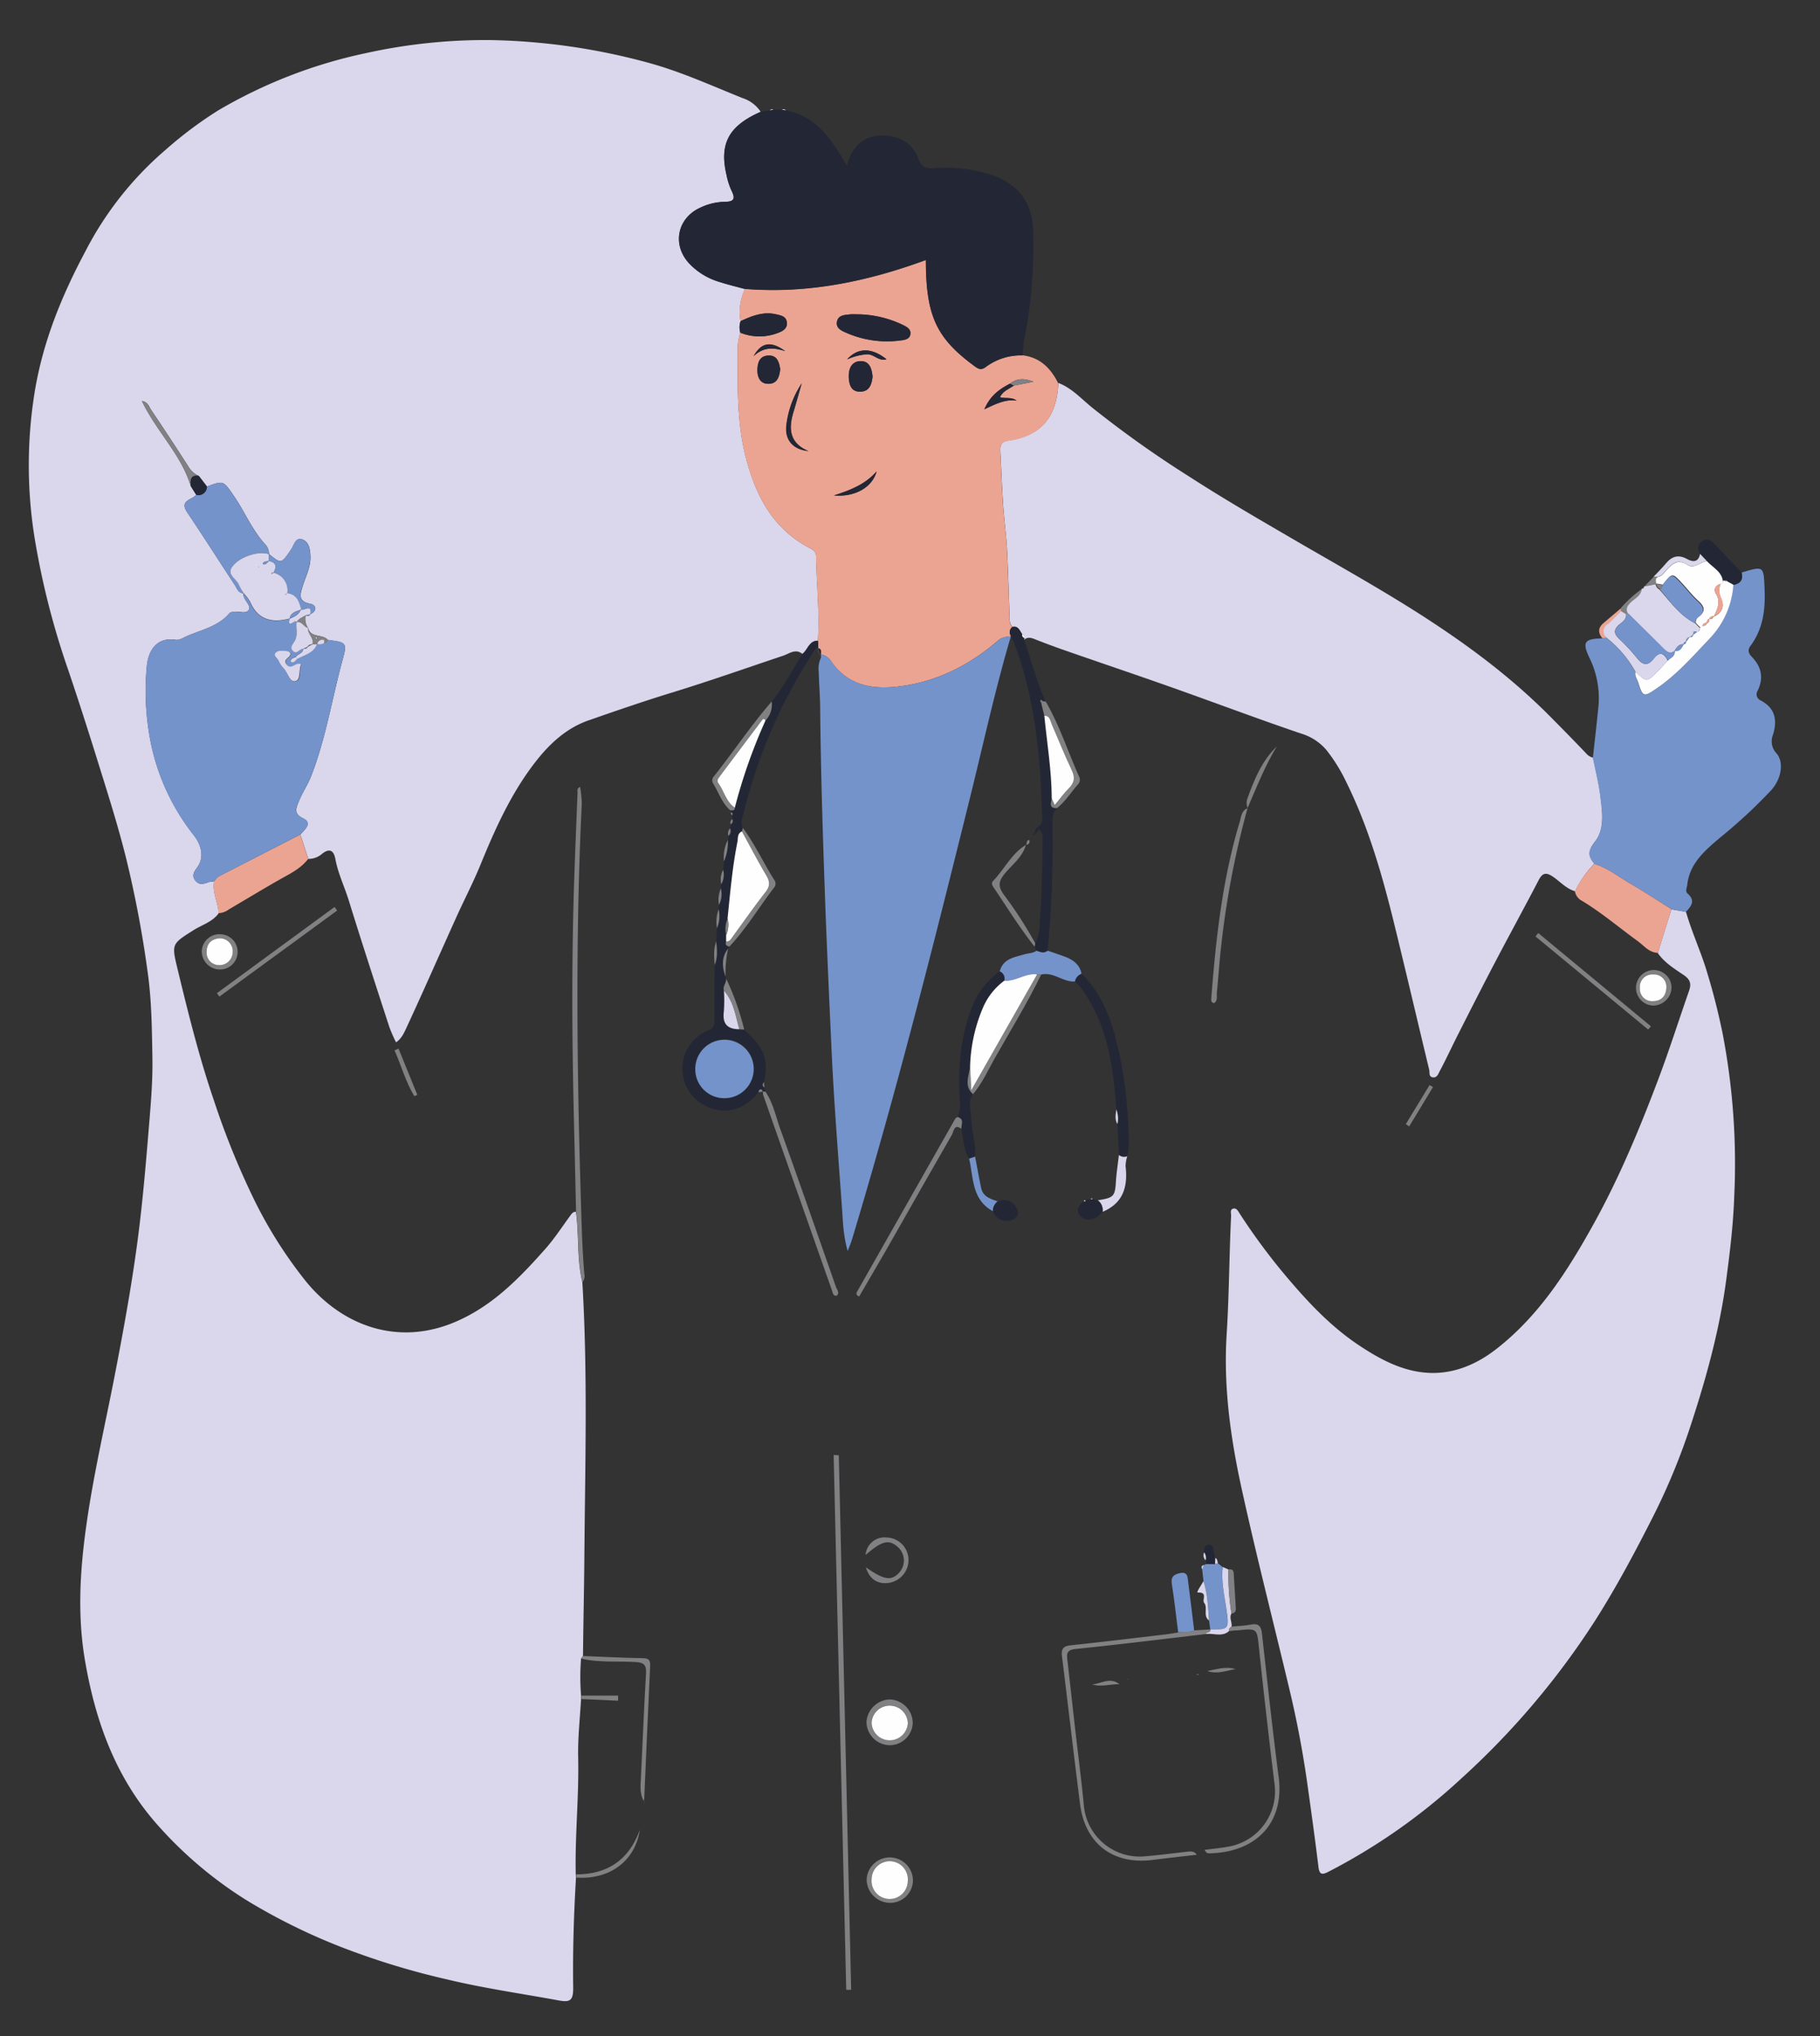 <svg id="Layer_1" data-name="Layer 1" xmlns="http://www.w3.org/2000/svg" viewBox="0 0 471.83 527.74"><rect x="0" y="0" width="471.83" height="527.74" fill="#333333" stroke="none"/><defs><style>.cls-1{fill:#dad6eb;}.cls-2{fill:#eca492;}.cls-3{fill:#7493cb;}.cls-4{fill:#232735;}.cls-5{fill:#818082;}.cls-6{fill:#fefefe;}</style></defs><path class="cls-1" d="M208,169.47c-1.78-1.44-3.4-.05-4.94.47-9.68,3.24-19.3,6.64-29.07,9.63-7.18,2.21-14.29,4.65-21.38,7.13-6.23,2.17-10.73,6.65-14.56,11.77-5.86,7.84-9.82,16.67-13.51,25.71-1.85,4.53-4.16,8.94-6.19,13.44-4.31,9.52-8.5,19.1-12.9,28.58-.65,1.4-1.32,3-2.78,3.95a39.39,39.39,0,0,1-1.73-3.95c-3.55-10.91-7.12-21.82-10.51-32.78-1.11-3.59-2.78-7-3.48-10.72-.36-2-1.3-3.1-3.45-1.41a5.29,5.29,0,0,1-3.58,1.32c-.68-2.11-1.37-4.21-2.05-6.32,1.19-1.29,3.21-3,.66-4.21s-1.67-2.83-1.08-4.32c.87-2.21,2.26-4.21,3.13-6.41,3.86-9.73,5.44-20.09,8.18-30.13,1.27-4.68,1.14-4.71-3.77-5.35-1.34-1.64-4.42-.4-5.12-3.1a4.13,4.13,0,0,1-.63-3.31.8.8,0,0,0,1.24-.3c1.89-.93,1.47-2.36,0-2.66-3.31-.63-2.66-2.45-2-4.6.78-2.54,2.1-4.93,2-7.72-.07-1.89-.4-3.88-2.28-4.43-1.57-.46-2,1.57-2.71,2.64-2.59,3.78-2.56,3.8-5.75,1.21a3.69,3.69,0,0,0-1.13-2.67c-3.31-3.69-5.17-8.3-7.94-12.34s-2.73-4.1-7-2.48l-2.1-2.74a6.06,6.06,0,0,1-2.77-2.51q-4.74-7.39-9.65-14.68c-.52-.78-.79-2-2.36-2.25C40.55,111.82,47,117.8,49.46,126l1.41,2.25c-1.06,1.35-4.45,1.39-2.34,4.53,4.18,6.23,8.21,12.57,12.34,18.84.57.85.87,2.08,2.24,2.15-.23,1.71,2.11,3,1.39,4.28s-3,.1-4.44.62c-.19.07-.43.1-.54.23-2.92,3.48-7.24,4.31-11.13,6-1,.43-1.88,1.1-3,.92-4.55-.71-6.92,2.59-7.31,6.78a68.17,68.17,0,0,0,1.06,20.1,57.1,57.1,0,0,0,11.12,23.79c2.22,2.85,2.55,5.88,1,8.15-.73,1.06-1.7,2.09-.68,3.48s2.19,1,3.48.52a5.43,5.43,0,0,1,1.47-.18c-.55,2.88,1.1,5.46,1.15,8.26-1.65,2.27-4.38,3-6.6,4.42-5.51,3.5-5.63,3.48-4.09,9.85,2.79,11.55,5.65,23.1,9.5,34.32A205,205,0,0,0,65.82,310.8,115,115,0,0,0,79.3,332.1c9.52,11.65,23.8,16.68,38.31,10.69,9.87-4.08,17-11.45,23.87-19.22,2.29-2.6,4.19-5.53,6.24-8.33.42-.56.75-1.19,1.59-1.17.84,6.05.2,12.24,1.66,18.23,1.44,23.95.7,47.93.52,71.89-.07,8.33-.27,16.68-.35,25l-.5.66a59.17,59.17,0,0,0,0,9.6c0,.3,0,.59,0,.89-.28,5-.86,10.08-.75,15.11.23,10.13-.85,20.22-.63,30.34,0,.27.05.55.07.83-.57,9.53-.87,19.08-.73,28.63,0,3.16-.74,3.78-3.68,3.24-9.64-1.77-19.37-3.15-28.89-5.43a197.83,197.83,0,0,1-26.48-8A156.61,156.61,0,0,1,64,492.56a105,105,0,0,1-22.92-19.3c-11-12.27-16.29-26.93-19-42.62-1.71-9.73-1.53-19.64-.42-29.6,1.73-15.49,5.4-30.58,8.33-45.83,2.43-12.63,4.71-25.29,6.23-38.07,1.07-9,1.81-18.12,2.56-27.2.43-5.24.82-10.57.73-15.72-.13-7.38-.18-14.83-1.23-22.24a284.54,284.54,0,0,0-5.7-30c-1.81-7.19-4-14.29-6.22-21.38-2.82-9.1-5.7-18.18-8.76-27.2a204.66,204.66,0,0,1-8.66-34.17,118.83,118.83,0,0,1-.05-37c2.07-13.26,7-25.37,13.2-37A87.07,87.07,0,0,1,43,38.77,103.59,103.59,0,0,1,56.59,28.6,127.36,127.36,0,0,1,94.85,13.77a144.07,144.07,0,0,1,31.86-3.39,166,166,0,0,1,41.39,5.89c8.47,2.31,16.37,5.93,24.45,9.17A8.88,8.88,0,0,1,197.22,29c-8.26,3.62-10.78,8.23-8.88,16.33a18.55,18.55,0,0,0,1.26,4c1,2,.94,3-1.71,3a15.38,15.38,0,0,0-6.34,1.52c-5.93,2.66-7.38,9.47-3,14.32a17.63,17.63,0,0,0,8,4.93c2.17.7,4.39,1.23,6.6,1.83A13.64,13.64,0,0,0,192,83.23a4.89,4.89,0,0,0-.08,3,15.82,15.82,0,0,0-.64,3.19c0,9.89-.42,19.76,2.19,29.55s7,18.06,16.32,23c1,.54,1.79.94,1.8,2.34.09,7.25.94,14.48.45,21.74C209.71,166,209.42,168.43,208,169.47Z"/><path class="cls-1" d="M437.09,236.34c1.37,4.81,3.44,9.38,5,14.16A171.86,171.86,0,0,1,446.61,268a178.56,178.56,0,0,1,3,41.79c-.25,7.42-1.13,14.78-2.12,22.15-1.71,12.66-5.06,24.88-9,36.94a168.58,168.58,0,0,1-10.14,24.59c-4.63,9.12-9.42,18.09-14.93,26.73a204.4,204.4,0,0,1-34.6,40.77,155.41,155.41,0,0,1-34.49,24.19c-1.47.74-2.27.82-2.52-1.25-.88-7.27-1.9-14.52-2.91-21.76q-1.67-11.78-4.39-23.34c-4.21-17.74-8.77-35.41-12.67-53.21-2.86-13.09-4.69-26.39-3.83-39.85.65-10.22.66-20.45,1.15-30.67,0-.65-.33-1.6.54-1.83s1.3.68,1.72,1.34a161,161,0,0,0,13.16,17.56c5.23,6.11,10.83,11.91,17.58,16.43,5.75,3.84,11.87,7.11,18.86,7.26,6.31.14,12.06-2.4,17-6.28,11.1-8.68,18.45-20.3,25.18-32.43,6.6-11.92,11.81-24.46,16.62-37.17,2.9-7.66,5.38-15.48,8.08-23.22.61-1.75.28-2.89-1.37-4-2.44-1.66-5-3.21-6.76-5.73q1.75-5.67,3.52-11.33Z"/><path class="cls-1" d="M408.34,231c-2.28-.65-3.82-2.45-5.68-3.73-1.67-1.14-2.7-1.2-3.73.78-3.74,7.18-7.64,14.29-11.4,21.47-3.26,6.21-6.43,12.48-9.61,18.74-1.56,3.08-3,6.22-4.63,9.27-.38.7-.71,1.87-1.83,1.71s-.78-1.27-.95-2c-3.18-13.18-6.25-26.38-9.5-39.55-3-12-6.49-23.86-12-35a42.71,42.71,0,0,0-5.17-8.33,13.77,13.77,0,0,0-6.62-4.26c-11.07-3.76-22-7.88-33-11.78-9.25-3.28-18.56-6.41-27.83-9.64q-4.06-1.41-8.09-3c-1-.39-1.88-.66-2.78.12a.3.3,0,0,1,.2-.46c0-.52-.31-.76-.72-1-.66-.9-1-2.25-2.58-1.88a3.23,3.23,0,0,1-.67-2.23c-.22-6-.37-11.93-.69-17.88-.21-3.86-.76-7.7-1-11.55-.32-4.66-.49-9.33-.74-14-.07-1.49.36-2.39,2.08-2.63,8.42-1.17,12.64-6.08,12.95-14.93,3.52,1.32,6,4.16,8.81,6.42a277.26,277.26,0,0,0,25.19,17.89c8.45,5.46,17.13,10.51,25.82,15.57,11,6.43,22.17,12.61,33,19.47,12.34,7.84,24,16.39,34.36,26.77,3.28,3.3,6.54,6.61,9.76,10a3.08,3.08,0,0,0,1.72,1c.65,3.3,1.5,6.58,1.91,9.91.48,4,1.19,8.55-1.37,11.81-1.9,2.42-1.87,3.76-.18,5.74A26.86,26.86,0,0,0,408.34,231Z"/><path class="cls-2" d="M274.33,99.32c-.31,8.85-4.53,13.76-12.95,14.93-1.72.24-2.15,1.14-2.08,2.63.25,4.66.42,9.33.74,14,.26,3.85.81,7.69,1,11.55.32,6,.47,11.92.69,17.88a3.19,3.19,0,0,0,.68,2.23,1.64,1.64,0,0,0-.3,2.31c-1.15.25-2.3.24-3.32,1.12-7.19,6.2-15.38,10.47-24.82,11.82-7.25,1.05-14.08.22-18.65-6.61a3.69,3.69,0,0,0-2.76-1.59c-.76-1.1-.31-2.38-.55-3.55.49-7.26-.36-14.49-.45-21.74,0-1.4-.79-1.8-1.8-2.34-9.28-4.94-13.7-13.16-16.32-23s-2.15-19.66-2.19-29.55a15.82,15.82,0,0,1,.64-3.19,13.2,13.2,0,0,0,9.56.15c1.3-.45,2.75-1.13,2.52-2.86-.2-1.57-1.65-1.79-2.92-2.07-3.29-.72-6.2.48-9.08,1.8a13.71,13.71,0,0,1,1.15-8.39c16.22,1.31,31.73-1.91,46.9-7.49,0,14.36,2.67,20.18,12.43,27.38,1,.74,1.79,1.37,3.1.35a15.19,15.19,0,0,1,9.52-3C269.64,92.63,272.4,95.44,274.33,99.32Zm-11.49.62,5.09-1c-2.21-.9-4.26-1-6.08.5-2.69,1.39-5.1,3-6.66,6.65,3.1-1.46,5.54-2.67,8.36-2.23-1.25-1-2.81-.46-4.33-.9C260,101.34,261.57,100.8,262.84,99.94ZM223.1,81.48c-1.39,0-2-.06-2.57,0-1.47.16-3.27.09-3.57,2-.27,1.67,1.31,2.3,2.57,2.85a26.26,26.26,0,0,0,13.95,1.92c1-.13,2.36-.26,2.53-1.64s-.95-1.86-1.92-2.36A27.93,27.93,0,0,0,223.1,81.48Zm-20.83,14.2c-.3-1.74-.74-3.54-2.89-3.53-2.47,0-3,1.89-3,3.93,0,1.87.86,3.46,2.94,3.4C201.58,99.41,202.05,97.56,202.27,95.68Zm23.94,1.93c-.19-2.15-.87-4.08-3.2-4s-3,2.1-3,4.08c.08,1.73.48,3.77,2.78,3.83C225.41,101.58,226,99.61,226.21,97.61Zm-18.36,1.74a24.86,24.86,0,0,0-4,11.17c-.27,3.61,1.81,6,5.78,6.4-5.18-2.17-5.19-6.07-3.81-10.47C206.51,104.1,207.16,101.72,207.85,99.35Zm19.42,22.81c-2.86,3.3-6.67,4.88-11.07,6.24C221.57,128.91,226.16,126.33,227.27,122.16Zm-7.64-29a15.64,15.64,0,0,1,5-1.34c1.85-.18,3.1,1.9,5.19,1.29C226,90.06,222.37,90.07,219.63,93.13ZM203.56,91c-3.64-2.65-6.12-2.37-8.2,1.31C198.09,89.77,200.76,90.14,203.56,91Z"/><path class="cls-3" d="M212.58,169.58a3.69,3.69,0,0,1,2.76,1.59c4.57,6.83,11.4,7.66,18.65,6.61,9.44-1.35,17.63-5.62,24.82-11.82,1-.88,2.17-.87,3.32-1.12l-.06.07c-4.07,13.74-7.1,27.74-10.55,41.64C242,245,232.32,283.34,220.88,321.24c-.25.84-.61,1.64-1.12,3-1.16-4-1.23-7.67-1.48-11.22-.95-13.19-2-26.37-2.64-39.58-.67-14.51-1.34-29-1.85-43.53-.54-15.22-1-30.43-1.16-45.66,0-3.38-.28-6.75-.38-10.13a6.64,6.64,0,0,1,.64-3.77C212.79,170.1,212.68,169.84,212.58,169.58Z"/><path class="cls-4" d="M265.09,92.13a15.19,15.19,0,0,0-9.52,3c-1.31,1-2.1.39-3.1-.35-9.76-7.2-12.42-13-12.43-27.38-15.17,5.58-30.68,8.8-46.9,7.49-2.2-.6-4.42-1.13-6.59-1.83a17.63,17.63,0,0,1-8-4.93c-4.34-4.85-2.89-11.66,3-14.32a15.38,15.38,0,0,1,6.34-1.52c2.65,0,2.72-1,1.71-3a18.55,18.55,0,0,1-1.26-4c-1.9-8.1.62-12.71,8.88-16.33l2.35-.37.92-.15h2.25l1,.17c8,1.48,11.91,7.65,15.83,14.32,1.37-5.09,4.26-7.79,9.23-7.82,4.46,0,7.77,2,9.34,6.14.83,2.17,1.89,2.45,3.93,2.33a38.49,38.49,0,0,1,15.31,1.87c6.64,2.39,10.14,7,10.45,14.07A123.21,123.21,0,0,1,265.54,88C265.29,89.35,265.24,90.75,265.09,92.13Z"/><path class="cls-3" d="M413.31,223.91c-1.69-2-1.72-3.32.18-5.74,2.56-3.26,1.85-7.78,1.37-11.81-.41-3.33-1.26-6.61-1.91-9.91.48-4.44,1-8.89,1.44-13.33a23.65,23.65,0,0,0-2.4-12.75c-1.84-4-1.22-4.79,3.4-4.92l1-.2a29.44,29.44,0,0,1,7.58,8.89c-.24,1.06.42,1.92.71,2.84,1.18,3.73,1.38,3.78,4.68,1.54,5.25-3.55,9.39-8.3,13.7-12.84a22.26,22.26,0,0,0,6.28-14.07c1.8-.35,2.62-1.34,2.13-3.21,5.89-1.76,5.76-1.75,6,4.55.2,5.22-.45,10.14-3.66,14.44-.85,1.14-.48,2,.36,2.87,2.48,2.57,3.1,5.44,1.51,8.73a1.72,1.72,0,0,0,.76,2.54c3.8,2,4.35,5.12,3.22,8.86a4.52,4.52,0,0,0,.9,4.87c2,2.36,1.25,6.61-1.39,9.56a134.58,134.58,0,0,1-13.35,12.36c-3.9,3.33-7.78,6.6-8.41,12.17-.09.78-.58,1.65.11,2.26,2.09,1.85.94,3.28-.47,4.73l-3.72-.7c-3.67-2.28-7.29-4.65-11-6.82C419.39,227.1,416.67,224.91,413.31,223.91Z"/><path class="cls-4" d="M212.58,169.58c.1.26.21.52.31.77-.28-.8.46-2.08-.74-2.35-.86-.2-1.19.9-1.61,1.54a135.22,135.22,0,0,0-18,42.17,3.93,3.93,0,0,0,0,2.9l-.26.88c-1.28.56-1,1.83-1.14,2.8-1.3,6.53-1.86,13.16-2.54,19.77a6.59,6.59,0,0,0-.37,4.33l0,1.63c-.32.82.12,1.17.85,1.32l-.35.54c-1.77,2.27-1.54,4.72-.67,7.24a1.4,1.4,0,0,1,.15.49c.14,1.1-1,2-.56,3.14a37.49,37.49,0,0,1,0,5.3c-.42,3.2.81,4.75,4,4.71l1.24.08c1.1,1.12,2.28,2.15,3.26,3.35,2.51,3.07,2.9,6.57,1.85,10.3-.43.51-.49,1,.16,1.36l.23,1.12-.65,0h0c-.15-.21-.28-.58-.44-.59-.44,0-.67.3-.69.74-3.31,4.12-7.56,5.61-12,4.21a10.81,10.81,0,0,1-7.68-9.61,10.52,10.52,0,0,1,6.64-10.62,2.34,2.34,0,0,0,1.65-2.64c0-4.77,0-9.53.06-14.29.82-2,.59-4,.39-6.11.07-1.15.13-2.31.2-3.46a8,8,0,0,0,.43-4.89l.09-1.14a6.11,6.11,0,0,0,.49-4.26l.1-1.12a4.74,4.74,0,0,0,.48-3.68l.26-2.24a12.59,12.59,0,0,0,1-5.52l.16-1.08a1.63,1.63,0,0,0,.42-1.92l.18-1.07a1,1,0,0,0,.39-1.34l0-1a.53.53,0,0,0-.35-.76,1.28,1.28,0,0,1-.2-.5c.55,0,1.14.14,1.18-.69a140.18,140.18,0,0,1,7.95-22.59,6,6,0,0,0,1.61-4.92c3.08-3.84,5.35-8.19,7.92-12.35,1.44-1,1.73-3.44,4.05-3.44C212.27,167.2,211.82,168.48,212.58,169.58ZM180.25,277a7.49,7.49,0,0,0,7.53,7.63,7.62,7.62,0,1,0-7.53-7.63Z"/><path class="cls-2" d="M413.31,223.91c3.36,1,6.08,3.19,9,4.91,3.73,2.17,7.35,4.54,11,6.82q-1.75,5.66-3.52,11.33c-2.3-.09-3.57-1.86-5.23-3.06-4.79-3.47-9.3-7.33-14.38-10.4a3.53,3.53,0,0,1-1.9-2.52A26.86,26.86,0,0,1,413.31,223.91Z"/><path class="cls-4" d="M262.07,164.91l.06-.07a1.64,1.64,0,0,1,.3-2.31c1.58-.37,1.91,1,2.58,1.88a.79.79,0,0,0,.71,1,.3.3,0,0,0-.2.46c1.89,5.34,3.22,10.88,5.61,16.05l-.82-.15c-.14-.12-.38-.37-.41-.35-.31.23-.2.5,0,.74.28,1.13.55,2.26.83,3.38.7,7.14,1.89,14.24,1.92,21.44-.2,1.2-.8,2.63,1.39,2.5-1.25,1.14-1.21,2.6-1.18,4.13a293,293,0,0,1-1.27,32.85c-1,.77-1.92.37-2.87,0l-.49-1,.13-.91a10.85,10.85,0,0,0,1.17-4.79c.51-7.5.73-15,.76-22.53,0-1.55-.49-2.24-1.84-2.57h.05a2.57,2.57,0,0,0,1.68-2.81c-.44-15.11-1.67-30.1-7-44.44C262.9,166.49,262.45,165.71,262.07,164.91Z"/><path class="cls-5" d="M217.46,377.17q1.6,69.27,3.2,138.56l-1.28,0q-1.63-69.31-3.26-138.62Z"/><path class="cls-2" d="M77.85,216.29c.68,2.11,1.37,4.21,2.05,6.32-2,2.6-4.83,3.89-7.55,5.44-4.36,2.49-8.66,5.09-13,7.64a4.94,4.94,0,0,1-2.71,1c0-2.8-1.7-5.38-1.15-8.26.39-.43.71-1,1.2-1.27C63.73,223.53,70.79,219.92,77.85,216.29Z"/><path class="cls-5" d="M151,332.3c-1.46-6-.82-12.18-1.66-18.23q-.28-12.54-.58-25.07c-.49-20.72-.58-41.43.14-62.15.25-7.16.54-14.33.83-21.49,0-.44-.23-1,.65-1.41a27.94,27.94,0,0,1,.45,4.35c-1.64,33.65-1.29,67.31-.29,101,.21,6.94.36,13.87.94,20.79A2.54,2.54,0,0,1,151,332.3Z"/><path class="cls-5" d="M309.58,422.57l4.21-.25h0c.09.88-1,.6-1.19,1.2-11.28,1.32-22.56,2.72-33.86,3.88-2.31.24-2.22,1.39-2,3q1,8.91,2,17.81c.75,6.51,1.59,13,2.23,19.52a14.53,14.53,0,0,0,16,13.38c3.47-.3,6.93-.73,10.39-1.14,1.11-.14,2.17-.32,2.89.75-3.77.44-7.6.85-11.43,1.34-10.27,1.3-17.5-4.18-18.82-14.48-1.63-12.74-3.09-25.5-4.68-38.25-.23-1.86.21-2.68,2.23-2.89,8.32-.88,16.63-1.9,24.94-2.87,1-.12,2-.31,2.93-.46C306.8,422.73,308.27,423.27,309.58,422.57Z"/><path class="cls-4" d="M289.4,287.54c-.77-10.94-2.25-21.68-8.78-31a23.89,23.89,0,0,0-1.95-2.21,2.67,2.67,0,0,1,1.72-2c6.11,6,8.32,13.83,10.05,21.84a119.67,119.67,0,0,1,2.18,22.51,18.37,18.37,0,0,1-.38,2.93,2.13,2.13,0,0,1-2.17-.31c-.12-2.68-.25-5.36-.37-8A6.67,6.67,0,0,0,289.4,287.54Z"/><path class="cls-4" d="M252.25,283.58c-1.39,2-.54,4.17-.46,6.27.13,3.32,1.24,6.56,1,9.92l-1.55.53c-1.47-2.37-1.42-5.14-2.06-7.73,0-1.12.9-2.53-1-3.07a6.15,6.15,0,0,0,.65-4c-.48-7.81,0-15.53,2.61-23a21,21,0,0,1,7.69-10.74,2,2,0,0,1,1.19,2.4,16.93,16.93,0,0,0-5.61,7.17,41.65,41.65,0,0,0-3.26,15C251.24,278.8,249.82,281.39,252.25,283.58Z"/><path class="cls-5" d="M319.26,421.6c1.68-.17,3.38-.22,5-.54,2-.38,2.68.4,2.89,2.26,1.4,12.46,2.74,24.93,4.35,37.37,1.48,11.51-5.55,19.39-18,19.67-.59,0-.91-.29-1.2-.91,2.13-.28,4.25-.46,6.32-.87a14.52,14.52,0,0,0,11.77-16.42q-2.15-17.49-4-35c-.54-5.11-.4-5.13-5.45-4.61a.5.5,0,0,0-.5,0l-1.88.21A1.14,1.14,0,0,1,319.26,421.6Z"/><path class="cls-3" d="M260.37,254.15a2,2,0,0,0-1.19-2.4c.88-3.33,3.85-3.65,6.46-4.42,1-.3,2.17-.24,3.09-.93.95.38,1.91.78,2.87,0,1.48.51,3,1,4.45,1.55,2.13.79,3.85,2,4.34,4.43a2.67,2.67,0,0,0-1.72,2c-3.08.22-5.55-2.55-8.74-1.79h-1.07C265.85,252.13,263.35,254.4,260.37,254.15Z"/><path class="cls-5" d="M197.78,282.94l.65,0c2,2.89,2.66,6.36,3.83,9.6,4.91,13.66,9.69,27.38,14.49,41.09.23.66,1,1.38.17,2.19-1,.11-1-.75-1.23-1.34q-8.94-25.33-17.84-50.69A3.61,3.61,0,0,1,197.78,282.94Z"/><path class="cls-5" d="M323.43,209.44a229.5,229.5,0,0,0-7.17,38.92c-.28,3-.49,5.95-.8,8.91-.09.93.3,2-.69,2.73-.87-.16-.78-.79-.74-1.38,1.19-15.4,2.88-30.71,7.35-45.57.4-1.35.44-3,2.1-3.58Z"/><path class="cls-5" d="M248.23,289.5c1.85.54.94,1.95,1,3.07-1.89-1.42-2,.7-2.38,1.42-5,8.7-10,17.46-14.94,26.19-3,5.31-6.13,10.59-9.18,15.86-1-.47-.7-1-.47-1.37q12.66-22.34,25.34-44.64C247.68,289.8,248,289.67,248.23,289.5Z"/><path class="cls-3" d="M315.73,405.16l1.23,1c-.41,3.87.52,7.61,1,11.39.63,4.72.49,4.86-4.19,4.81h0c-.11-.77-.21-1.55-.32-2.32-.25-3.44-.35-6.89-1.44-10.21-.12-1-.23-2.05-.35-3.07l.39-1.1.71-.3,2.24.06Z"/><path class="cls-5" d="M150.64,429.87l.5-.66c5.18.2,10.35.47,15.52.56,2,0,1.94,1,1.87,2.49q-.79,16.85-1.5,33.7c0,.42-.34.91.2,1.36-1.52-2.14-1.17-4.47-1.06-6.78.44-9,.78-17.9,1.31-26.84.12-2.1-.53-2.79-2.56-2.92C160.16,430.47,155.35,431,150.64,429.87Z"/><path class="cls-3" d="M309.58,422.57c-1.31.7-2.78.16-4.14.52-.54-4.22-1-8.45-1.66-12.66-.28-1.89.71-2.43,2.24-2.73,1.94-.37,1.84,1.13,2,2.21C308.58,414.12,309.06,418.35,309.58,422.57Z"/><path class="cls-4" d="M451.51,148.4c.49,1.87-.33,2.86-2.13,3.21l-1.79-1c0-.3,0-.29-.21-.08-.45-.16-.76-.1-.72.49-.12-2.81-2.61-3.86-4.18-5.59l-1.74-1.83c-.67-1.27-.77-2.48.58-3.36s2.39-.1,3.32.89Q448.08,144.76,451.51,148.4Z"/><path class="cls-5" d="M398.78,241.82,428,266l-.71.85-29.21-24.13Z"/><path class="cls-5" d="M87.4,236,56.88,258.3l-.66-.88,30.51-22.35Z"/><path class="cls-5" d="M268.86,252.57h1.07c-3.6,7.43-7.93,14.47-12,21.64-1.8,3.18-3.28,6.56-5.68,9.38-2.43-2.19-1-4.78-.75-7.25l.3,6.22Z"/><path class="cls-5" d="M190.5,209.33c0,.83-.63.73-1.18.69-2.17-1.88-3-4.62-4.43-6.94a1.53,1.53,0,0,1,.23-1.92c5.07-6.38,9.59-13.18,14.94-19.34a6,6,0,0,1-1.61,4.92c-.24-.41-.53-.57-.87-.12Q192,194,186.48,201.38c-.38.49-.67,1-.24,1.63C187.74,205.06,188.23,207.8,190.5,209.33Z"/><path class="cls-5" d="M274.05,209.43c-2.19.13-1.59-1.3-1.39-2.5.23.52.46,1,.78,1.74,1.26-1.52,2.35-3,3.66-4.36,1.48-1.48,1.64-2.85.72-4.76-1.85-3.85-3.41-7.85-5.13-11.76-.41-.93-.46-2.25-1.95-2.3-.28-1.12-.55-2.25-.83-3.38a4.89,4.89,0,0,0,.4-.39l.82.15c3.56,6.17,5.73,12.95,8.63,19.42a1.74,1.74,0,0,1-.28,2C277.67,205.3,276.23,207.69,274.05,209.43Z"/><path class="cls-5" d="M189.1,245.34c-.73-.15-1.17-.5-.85-1.32,1,.06,1.31-.73,1.77-1.36,2.81-3.85,5.55-7.75,8.48-11.51,1.17-1.51,1.1-2.66.16-4.25-2.21-3.74-4.23-7.6-6.32-11.41l.26-.88c3.14,4.22,5.3,9,8.12,13.44a1.58,1.58,0,0,1,0,1.95C196.81,235.07,193.51,240.63,189.1,245.34Z"/><path class="cls-5" d="M236.63,446.59a6,6,0,0,1-6,5.74,6.11,6.11,0,0,1-6-6.07,6.28,6.28,0,0,1,6-5.8A6.18,6.18,0,0,1,236.63,446.59Zm-1.28,0a4.7,4.7,0,0,0-9.39-.13,4.7,4.7,0,0,0,9.39.13Z"/><path class="cls-5" d="M230.45,493.18a6.13,6.13,0,0,1-5.78-6,6,6,0,0,1,12,.47A5.9,5.9,0,0,1,230.45,493.18Zm4.89-5.65a4.7,4.7,0,1,0-9.38-.47,4.7,4.7,0,1,0,9.38.47Z"/><path class="cls-5" d="M268.37,244.48l-.13.91c-3.89-4.9-7.16-10.22-10.66-15.39-.33-.49-.66-1.12-.15-1.65,2.92-3,4.77-7.09,8.53-9.37l0,0c-.85,3.11-3.42,5-5.36,7.3-1.66,2-2,3.3-.39,5.57A104.22,104.22,0,0,1,268.37,244.48Z"/><path class="cls-5" d="M224.49,406.22c4.73,3.34,6.68,3.62,8.73,1.25a4.66,4.66,0,0,0-.4-6.45c-2.33-2.14-4.17-1.7-8.42,2a4.9,4.9,0,0,1,5.36-4.53,5.83,5.83,0,0,1,5.75,5.37,6,6,0,0,1-5,6.38C227.55,410.72,225.35,409.24,224.49,406.22Z"/><path class="cls-5" d="M433.35,256a4.83,4.83,0,0,1-4.86,4.63,4.61,4.61,0,1,1,4.86-4.63Zm-1.35-.28a3.16,3.16,0,0,0-3.37-3.16,3.22,3.22,0,0,0-3.5,3.54,3.16,3.16,0,0,0,3.36,3.37C430.62,259.49,432,258.23,432,255.73Z"/><path class="cls-5" d="M56.84,251.28a4.72,4.72,0,0,1-4.53-4.65,4.57,4.57,0,0,1,4.92-4.49,4.57,4.57,0,1,1-.39,9.14Zm-.27-1.15a3.42,3.42,0,0,0,3.73-3.32,3.35,3.35,0,0,0-3.46-3.62c-2,.21-3.33,1.28-3.29,3.48A3.19,3.19,0,0,0,56.57,250.13Z"/><path class="cls-1" d="M290.07,299.36a2.13,2.13,0,0,0,2.17.31,9.19,9.19,0,0,0-.44,2.58c.62,5.3-.58,9.61-6,11.85a3.08,3.08,0,0,0-1.26-3c4.24-.66,4.54-1,4.77-5.05C289.47,303.79,289.82,301.58,290.07,299.36Z"/><path class="cls-5" d="M149.39,486.64c0-.28,0-.56-.07-.83,8.14,0,13.72-3.71,16.56-11.54C164.65,482.42,158,487.23,149.39,486.64Z"/><path class="cls-3" d="M251.24,300.3l1.55-.53c.52,2.71,1,5.42,1.57,8.12.47,2.3,2.45,2.84,4.3,3.5a3.07,3.07,0,0,0-1.25,2.53C251.9,310.94,252.39,305.25,251.24,300.3Z"/><path class="cls-4" d="M257.41,313.92a3.07,3.07,0,0,1,1.25-2.53,3.7,3.7,0,0,1,5,1.93,1.92,1.92,0,0,1-1.35,2.82A3.65,3.65,0,0,1,257.41,313.92Z"/><path class="cls-1" d="M313.8,422.33c4.68.05,4.82-.09,4.19-4.81-.51-3.78-1.44-7.52-1-11.39l1.49.65a66,66,0,0,0,.78,11.41c-.67,1.14.23,2.27,0,3.41a1.14,1.14,0,0,0-.68,1.18c-1.82,1.59-4,.42-6,.75C312.8,422.93,313.89,423.21,313.8,422.33Z"/><path class="cls-4" d="M284.57,311.07a3.08,3.08,0,0,1,1.26,3,7,7,0,0,1-1.5,1.4c-1.49.74-3.14,1.09-4.34-.39s-.25-2.76,1-3.8c.31.19.4,0,.44-.25l1.33-.23.56,0Z"/><path class="cls-5" d="M323.48,209.47a3.28,3.28,0,0,1-.07-2.57c1.78-4.89,3.71-9.69,7.59-13.41-3.08,5.06-5.23,10.55-7.57,15.94Z"/><path class="cls-5" d="M103.31,271.76l4.88,12-.78.34c-2.26-3.7-3.37-7.92-5.13-11.85Z"/><path class="cls-1" d="M440.74,143.56l1.74,1.83c-1.69.28-3.27,2.13-5,1-2.51-1.61-3.93-.38-5.47,1.33-.63.7-1.17,1.61-2.25,1.77l-1.08,0c1.08-1.16,2.22-2.27,3.22-3.48,1.56-1.87,3.28-2.34,5.49-1.11C439,145.79,440.32,145.67,440.74,143.56Z"/><path class="cls-5" d="M192.93,266.84l-1.24-.08c-1-3.48-1.47-7.16-4-10-.41-1.15.7-2,.56-3.14A69,69,0,0,1,192.93,266.84Z"/><path class="cls-5" d="M364.45,291.36l6.16-10.13.89.52q-3.09,5.1-6.17,10.2Z"/><path class="cls-5" d="M319.23,418.19a66,66,0,0,1-.78-11.41c.8-.14,1.34.07,1.39,1,.17,3,.37,6,.54,9.07C320.42,417.62,320.1,418.16,319.23,418.19Z"/><path class="cls-5" d="M150.7,440.36c0-.3,0-.59,0-.89h9.54l0,1.32Z"/><path class="cls-4" d="M315,405.38l-2.24-.06c-.08-.3-.15-.6-.23-.91a2.38,2.38,0,0,0-.37-2.05c.14-.84,0-2,1.23-2s1.13,1.14,1.29,2c.09.48.25.95.38,1.42Z"/><path class="cls-2" d="M416.43,165.24l-1,.21c-1.22-1.45-1.15-2.81.32-4l4.49-3.81.06.8c-1.16,1.14-2.27,2.34-3.5,3.39S415.38,164,416.43,165.24Z"/><path class="cls-1" d="M312,409.79c1.09,3.32,1.19,6.77,1.44,10.21-1.68-1.19-.21-3.27-1.28-4.59-.61-.77,1.07-2.78-1.62-2.65C310,412.78,311.47,410.82,312,409.79Z"/><path class="cls-5" d="M313,433.1c2.38-.44,4.8-1.28,7.3-.5C317.92,433,315.57,434,313,433.1Z"/><path class="cls-5" d="M420.26,158.39l-.06-.8a31.27,31.27,0,0,1,5.53-5l0,0c-.19,1.89-1.93,2.55-3,3.7-.87.91-1.21,1.69-.53,2.78l-.61.1Z"/><path class="cls-5" d="M283.15,436.57c2.33-.17,4.62-2,7.06-.05C287.81,436.45,285.5,437.33,283.15,436.57Z"/><path class="cls-5" d="M188.08,253.12c-.87-2.52-1.1-5,.67-7.24A31.4,31.4,0,0,0,188.08,253.12Z"/><path class="cls-5" d="M428.71,149.51l1.08,0c-.84.45-.45,1.2-.45,1.85l-3,.58,0,0Z"/><path class="cls-5" d="M188.69,217.71a12.59,12.59,0,0,1-1,5.52A9.75,9.75,0,0,1,188.69,217.71Z"/><path class="cls-5" d="M185.68,244c.2,2.06.43,4.12-.39,6.11C185.13,248.07,184.91,246,185.68,244Z"/><path class="cls-5" d="M186.89,230.27a6.11,6.11,0,0,1-.49,4.26A7,7,0,0,1,186.89,230.27Z"/><path class="cls-5" d="M187.47,225.47a4.74,4.74,0,0,1-.48,3.68A5.17,5.17,0,0,1,187.47,225.47Z"/><path class="cls-5" d="M186.31,235.67a8,8,0,0,1-.43,4.89A9.16,9.16,0,0,1,186.31,235.67Z"/><path class="cls-1" d="M289.4,287.54a6.67,6.67,0,0,1,.3,3.78C288.93,290.11,289.27,288.81,289.4,287.54Z"/><path class="cls-5" d="M266,219c.29-.41,0-1.16.74-1.3,0,0,.16.13.17.21.06.68-.27,1-.95,1.05Z"/><path class="cls-1" d="M315,405.38l.06-1.61c.57.3.56.87.65,1.39Z"/><path class="cls-1" d="M312.18,402.36a2.38,2.38,0,0,1,.37,2.05A1.82,1.82,0,0,1,312.18,402.36Z"/><path class="cls-5" d="M310.45,434.12l-.25-.22a.61.61,0,0,1,.26,0,3.61,3.61,0,0,1,.46.17Z"/><path class="cls-5" d="M189.27,214.71a1.63,1.63,0,0,1-.42,1.92A1.78,1.78,0,0,1,189.27,214.71Z"/><path class="cls-5" d="M198.2,281.85c-.65-.39-.59-.85-.16-1.36C198.09,280.94,198.15,281.4,198.2,281.85Z"/><path class="cls-5" d="M196.65,283.08c0-.44.25-.76.69-.74.16,0,.29.38.44.59Z"/><path class="cls-1" d="M312.07,405.62l-.39,1.1C311.36,406.19,311.45,405.81,312.07,405.62Z"/><polygon class="cls-5" points="292.26 435.14 292.5 435.22 292.25 435.26 292.26 435.14"/><path class="cls-4" d="M268.46,214.59c1.3.57.53,1-.12,1.38l.05.07c-.48-.54.32-.95.13-1.46Z"/><path class="cls-5" d="M189.84,212.3a1,1,0,0,1-.39,1.34A1.09,1.09,0,0,1,189.84,212.3Z"/><path class="cls-4" d="M268.34,216l-.45.53c0-.09-.14-.2-.11-.27.1-.33.33-.38.61-.19Z"/><path class="cls-5" d="M425.73,152.59l.61-.59,0,0c0,.44-.18.62-.6.59Z"/><path class="cls-1" d="M283.29,310.8l-.56,0C282.91,310.53,283.09,310.51,283.29,310.8Z"/><path class="cls-1" d="M281.4,311.06c0,.27-.13.44-.44.25A.42.42,0,0,1,281.4,311.06Z"/><path class="cls-1" d="M203.72,28.59l-1-.17A.77.77,0,0,1,203.72,28.59Z"/><path class="cls-1" d="M200.49,28.43l-.92.15A.7.7,0,0,1,200.49,28.43Z"/><path class="cls-5" d="M189.52,210.52a.53.53,0,0,1,.35.76A.55.55,0,0,1,189.52,210.52Z"/><path class="cls-1" d="M320.46,422.57a.5.5,0,0,1,.5,0Z"/><path class="cls-3" d="M77.85,216.29c-7.06,3.63-14.12,7.24-21.16,10.9-.49.26-.81.84-1.2,1.27a5.43,5.43,0,0,0-1.47.18c-1.29.53-2.51.79-3.48-.52s0-2.42.68-3.48c1.56-2.27,1.23-5.3-1-8.15A57.1,57.1,0,0,1,39.11,192.7a68.17,68.17,0,0,1-1.06-20.1c.39-4.19,2.76-7.49,7.31-6.78,1.15.18,2-.49,3-.92,3.89-1.68,8.21-2.51,11.13-6,.11-.13.35-.16.54-.23,1.49-.52,3.65.76,4.44-.62s-1.62-2.57-1.39-4.28h0a12.47,12.47,0,0,1,1.76,2.34c2.12,4.94,6.09,5.35,10.2,4.25-.67,3,1.55-.14,1.83.87l0,0c-.17,1.63.47,3.31-.42,4.88-.46.81-1.36,1.68-.37,2.6s1.65-.69,2.59-.59c-.09,1.23-1.53,1.24-2,2.16-.54.17-1.12.28-1.35.88,0,.12.06.43.14.45.79.19,1.15-.43,1.58-.91,1.89-1.05,4.26-1.45,5.17-3.83h0a2.33,2.33,0,0,0,1.79-.24,1,1,0,0,0,1-.81c4.91.64,5,.67,3.77,5.35-2.74,10-4.32,20.4-8.18,30.13-.87,2.2-2.26,4.2-3.13,6.41-.59,1.49-1.61,3,1.08,4.32S79,215,77.85,216.29Zm0-44.26a3.57,3.57,0,0,0-.77.11c-.89.33-1.78,1.22-2.69.16s.19-1.52.73-2.17.1-1.21-.53-1.3c-1-.15-2.31-.47-3.09.46s.5,1.34.79,2a7.43,7.43,0,0,0,1.33,2c1,1.14,1.46,3.61,3,3.3s.87-2.79,1.46-4.22C78,172.3,77.92,172.19,77.82,172Z"/><path class="cls-3" d="M63.11,153.78c-1.37-.07-1.67-1.3-2.24-2.15-4.13-6.27-8.16-12.61-12.34-18.84-2.11-3.14,1.28-3.18,2.35-4.53a2.19,2.19,0,0,0,2.76-2.16c4.26-1.61,4.2-1.57,7,2.49s4.63,8.65,7.94,12.34a3.69,3.69,0,0,1,1.13,2.67l0,0c-2.56-.93-7.74.65-9.59,3.42-1.32,2,1.35,3.06,1.9,4.69a14,14,0,0,0,1.11,2.05Z"/><path class="cls-3" d="M69.7,143.6c3.19,2.59,3.16,2.57,5.75-1.21.73-1.07,1.14-3.1,2.71-2.64,1.88.55,2.21,2.54,2.28,4.43.09,2.79-1.23,5.18-2,7.72-.67,2.15-1.32,4,2,4.6,1.51.3,1.93,1.73,0,2.66h0c.41-2.79-1.58-.83-2.4-1.21-.5-2-1.09-3.9-3.59-4.18h0a4.67,4.67,0,0,0-3.58-5.38h0c.87-1.5.75-2.6-1.19-3h0v-1.78Z"/><path class="cls-4" d="M192,83.23c2.88-1.32,5.79-2.52,9.08-1.8,1.27.28,2.72.5,2.92,2.07.23,1.73-1.22,2.41-2.52,2.86a13.2,13.2,0,0,1-9.56-.15A4.89,4.89,0,0,1,192,83.23Z"/><path class="cls-5" d="M49.46,126c-2.49-8.21-8.91-14.19-12.7-22.08,1.57.29,1.84,1.47,2.36,2.25q4.91,7.29,9.65,14.68a6.06,6.06,0,0,0,2.77,2.51C49.29,123,49.35,124.49,49.46,126Z"/><path class="cls-4" d="M49.46,126c-.11-1.52-.17-3,2.08-2.64l2.1,2.74a2.19,2.19,0,0,1-2.76,2.15C50.4,127.51,49.93,126.76,49.46,126Z"/><path class="cls-5" d="M85,165.87a1,1,0,0,1-1,.81c.08-.38.14-.88-.35-.9a1.38,1.38,0,0,0-1.44,1.14h0L81,167c.42-1.63-1.38-2.65-1.16-4.22l0,0C80.55,165.47,83.63,164.23,85,165.87Zm-2.75-.49c-.07-.08-.12-.21-.19-.22s-.16.1-.24.16.12.21.19.22S82.14,165.44,82.22,165.38Z"/><path class="cls-5" d="M76.86,161.27l0,0c.53-.94,1.53-1.25,2.37-1.78h0a4.13,4.13,0,0,0,.63,3.31l0,0C78.72,162.56,78.29,160.88,76.86,161.27Z"/><path class="cls-3" d="M79.22,159.46h0l1.21-.29h0A.8.8,0,0,1,79.22,159.46Z"/><path class="cls-6" d="M265.72,165.36a.79.79,0,0,1-.71-1C265.41,164.6,265.76,164.84,265.72,165.36Z"/><path class="cls-4" d="M223.1,81.48a27.93,27.93,0,0,1,11,2.74c1,.5,2.07,1.06,1.92,2.36s-1.5,1.51-2.53,1.64a26.26,26.26,0,0,1-13.95-1.92c-1.26-.55-2.84-1.18-2.57-2.85.3-1.87,2.1-1.8,3.57-2C221.11,81.42,221.71,81.48,223.1,81.48Z"/><path class="cls-4" d="M202.27,95.68c-.22,1.88-.69,3.73-3,3.8-2.08.06-2.9-1.53-2.94-3.4,0-2,.53-3.93,3-3.93C201.53,92.14,202,93.94,202.27,95.68Z"/><path class="cls-4" d="M226.21,97.61c-.22,2-.8,4-3.38,3.9-2.3-.06-2.7-2.1-2.78-3.83-.09-2,.65-4,3-4.08S226,95.46,226.21,97.61Z"/><path class="cls-4" d="M207.85,99.35c-.69,2.37-1.34,4.75-2.07,7.1-1.38,4.4-1.37,8.3,3.81,10.47-4-.42-6.05-2.79-5.78-6.4A24.86,24.86,0,0,1,207.85,99.35Z"/><path class="cls-4" d="M262.84,99.94c-1.27.86-2.82,1.4-3.62,3,1.52.44,3.08-.15,4.33.9-2.82-.44-5.26.77-8.36,2.23,1.56-3.6,4-5.26,6.65-6.65Z"/><path class="cls-4" d="M227.27,122.16c-1.11,4.17-5.7,6.75-11.07,6.24C220.6,127,224.41,125.46,227.27,122.16Z"/><path class="cls-4" d="M219.63,93.13c2.74-3.06,6.39-3.07,10.2,0-2.09.61-3.34-1.47-5.19-1.29A15.64,15.64,0,0,0,219.63,93.13Z"/><path class="cls-4" d="M203.56,91c-2.8-.88-5.47-1.25-8.2,1.31C197.44,88.65,199.92,88.37,203.56,91Z"/><path class="cls-5" d="M262.84,99.94l-1-.51c1.83-1.48,3.88-1.4,6.09-.5Z"/><path class="cls-6" d="M447.59,150.57l1.79,1a22.26,22.26,0,0,1-6.28,14.07c-4.31,4.54-8.45,9.29-13.7,12.84-3.3,2.24-3.5,2.19-4.68-1.54-.29-.92-1-1.78-.71-2.84,2.86,2.73,2.87,2.74,5.73-.1.9-.89,1.74-1.85,2.61-2.77.7-.77,2-1.14,1.78-2.53l0,0c1.39.19,1.89-.82,2.4-1.8h0a.55.55,0,0,0,.6-.6h0c.3-.4.61-.8.91-1.21l0,0c.48.06.83-.06.92-.6h0l1-.7c.66-.08.76-.56.76-1.1l.06,0,.54-.54,0,0a.91.91,0,0,0,1.16-.58l0,0a.89.89,0,0,0,.58-1.16l0,0a.9.9,0,0,0,1.17-.58l0,0c2.39-1,2.89-2.84,1.83-5a4.5,4.5,0,0,1-.06-3.36l.61-.43c-.05-.58.26-.64.71-.48l.06.17Z"/><path class="cls-1" d="M432.35,171.27c-.87.92-1.71,1.88-2.61,2.77-2.86,2.84-2.87,2.83-5.73.1a29.44,29.44,0,0,0-7.58-8.89,2.16,2.16,0,0,1,.33-3.47c1.23-1.05,2.34-2.25,3.5-3.39l1.29.75c.19,1.34-.85,2-1.65,2.64-1.6,1.33-1.61,2.42-.06,3.86a48.93,48.93,0,0,1,4.61,5c1.48,1.82,2.79,2,4.26.07S431.41,169.19,432.35,171.27Z"/><path class="cls-3" d="M180.25,277a7.57,7.57,0,1,1,7.53,7.63A7.49,7.49,0,0,1,180.25,277Z"/><path class="cls-6" d="M192.34,215.49c2.09,3.81,4.11,7.67,6.32,11.41.94,1.59,1,2.74-.16,4.25-2.93,3.76-5.67,7.66-8.48,11.51-.46.63-.79,1.42-1.77,1.36,0-.55,0-1.09,0-1.63a7.21,7.21,0,0,0,.37-4.33c.68-6.61,1.24-13.24,2.54-19.77C191.39,217.32,191.06,216.05,192.34,215.49Z"/><path class="cls-6" d="M190.5,209.33c-2.27-1.53-2.76-4.27-4.26-6.32-.43-.59-.14-1.14.24-1.63q5.55-7.4,11.1-14.76c.34-.45.63-.29.87.12A140.18,140.18,0,0,0,190.5,209.33Z"/><path class="cls-1" d="M187.67,256.75c2.55,2.85,3,6.53,4,10-3.22,0-4.45-1.51-4-4.71A37.49,37.49,0,0,0,187.67,256.75Z"/><path class="cls-5" d="M188.66,238.06a7.21,7.21,0,0,1-.37,4.33A6.59,6.59,0,0,1,188.66,238.06Z"/><path class="cls-6" d="M270.74,185.49c1.49,0,1.54,1.37,1.95,2.3,1.72,3.91,3.28,7.91,5.13,11.76.92,1.91.76,3.28-.72,4.76-1.31,1.31-2.4,2.84-3.66,4.36-.32-.7-.55-1.22-.78-1.74C272.63,199.73,271.44,192.63,270.74,185.49Z"/><path class="cls-5" d="M269.91,182.11c-.21-.24-.32-.51,0-.74,0,0,.27.23.41.35A4.89,4.89,0,0,1,269.91,182.11Z"/><path class="cls-6" d="M268.86,252.57l-17.06,30-.3-6.22a41.65,41.65,0,0,1,3.26-15,16.93,16.93,0,0,1,5.61-7.17C263.35,254.4,265.85,252.13,268.86,252.57Z"/><path class="cls-6" d="M429.34,151.39c0-.65-.39-1.4.45-1.85,1.08-.17,1.62-1.08,2.25-1.78,1.54-1.71,3-2.94,5.47-1.33,1.7,1.09,3.28-.76,5-1,1.57,1.73,4.06,2.78,4.18,5.59l-.6.42a1.52,1.52,0,0,0-1.28,2.35c1.41,2.23.41,4.07-.49,6l0,0a.94.94,0,0,0-1.17.58l0,0a.91.91,0,0,0-.58,1.16l0,0a.87.87,0,0,0-1.16.58l0,0-.54.54-.06,0-1.17-1.18a1.67,1.67,0,0,1,.65-1.57c2-1.42,1.65-2.67,0-4.17s-2.8-3.05-4.22-4.57c-2.53-2.74-2.55-2.73-5,.38l-1.63-.29Z"/><path class="cls-2" d="M447.59,150.57l-.15.09-.06-.17C447.54,150.28,447.62,150.27,447.59,150.57Z"/><path class="cls-6" d="M235.35,446.62a4.7,4.7,0,0,1-9.39-.13,4.7,4.7,0,0,1,9.39.13Z"/><path class="cls-6" d="M235.34,487.53a4.7,4.7,0,1,1-9.38-.47,4.7,4.7,0,1,1,9.38.47Z"/><path class="cls-6" d="M432,255.73c0,2.5-1.38,3.76-3.51,3.75a3.16,3.16,0,0,1-3.36-3.37,3.22,3.22,0,0,1,3.5-3.54A3.16,3.16,0,0,1,432,255.73Z"/><path class="cls-6" d="M56.57,250.13a3.19,3.19,0,0,1-3-3.46c0-2.2,1.29-3.27,3.29-3.48a3.35,3.35,0,0,1,3.46,3.62A3.42,3.42,0,0,1,56.57,250.13Z"/><path class="cls-1" d="M439.51,161.58l1.17,1.18c0,.54-.1,1-.76,1.1-.92-.62-.91.12-1,.7h0l-.92.6,0,0a1.11,1.11,0,0,0-.91,1.21h0c-.43,0-.62.18-.6.6h0c-1.29-.06-1.85.86-2.4,1.8l0,0c-1.31.91-2.1.09-3-.8-3-3-6-5.94-9-8.9-.68-1.09-.34-1.87.53-2.78,1.09-1.15,2.83-1.81,3-3.7.42,0,.64-.15.6-.59l3-.58,0,0a1.78,1.78,0,0,0,.94,1.34C433.06,156,435.51,159.58,439.51,161.58Z"/><path class="cls-3" d="M422.16,159c3,3,6,5.91,9,8.9.88.89,1.67,1.71,3,.8.18,1.39-1.08,1.76-1.78,2.53-.94-2.08-2.14-2.47-3.64-.52s-2.78,1.75-4.26-.07a48.93,48.93,0,0,0-4.61-5c-1.55-1.44-1.54-2.53.06-3.86.8-.66,1.84-1.3,1.65-2.64Z"/><path class="cls-1" d="M69.68,143.62v1.78c-.55.13-1.22,0-1.53.64,0,.06.08.24.13.24.67.05,1-.44,1.41-.87,1.94.38,2.06,1.48,1.19,3l-.55.14.14.23.42-.36a4.67,4.67,0,0,1,3.58,5.38l-.58.28c.07,0,.16.06.2,0a3.89,3.89,0,0,0,.39-.32c2.5.28,3.09,2.19,3.59,4.18L78,158c-1.19.5-2.6.7-2.91,2.3l0,0c-4.11,1.1-8.08.69-10.2-4.25a12.47,12.47,0,0,0-1.76-2.34A14,14,0,0,1,62,151.73c-.55-1.63-3.22-2.71-1.9-4.69C61.94,144.27,67.12,142.69,69.68,143.62Zm-2.55,3.31-.15-.09,0,.14Z"/><path class="cls-1" d="M77.82,172c.1.16.22.27.19.32-.59,1.43,0,3.91-1.46,4.22s-1.93-2.16-3-3.3a7.43,7.43,0,0,1-1.33-2c-.29-.67-1.47-1.19-.79-2s2-.61,3.09-.46c.63.09,1.08.64.53,1.3s-1.64,1.11-.73,2.17,1.8.17,2.69-.16A3.57,3.57,0,0,1,77.82,172Z"/><path class="cls-1" d="M76.86,161.27c1.43-.39,1.86,1.29,3,1.47-.22,1.57,1.58,2.59,1.16,4.22l0,0c-.48.09-1,.09-1.26.63v0l-1.08.53-.08.06c-.94-.1-1.57,1.54-2.59.59s-.09-1.79.37-2.6C77.33,164.58,76.69,162.9,76.86,161.27Z"/><path class="cls-1" d="M80.47,159.17l-1.21.29c-.84.53-1.84.84-2.37,1.78-.28-1-2.5,2.09-1.83-.87l0,0c1.18-.49,2.37-1,2.91-2.3l.07-.08C78.89,158.34,80.88,156.38,80.47,159.17Z"/><path class="cls-1" d="M81,167l1.2-.05c-.91,2.38-3.28,2.78-5.17,3.83l-.37-.42c.43-.92,1.87-.93,2-2.16l.08-.06c.44,0,.87,0,1.08-.53v0l1.26-.63Z"/><path class="cls-1" d="M82.23,166.92a1.38,1.38,0,0,1,1.44-1.14c.49,0,.43.52.35.9A2.33,2.33,0,0,1,82.23,166.92Z"/><path class="cls-1" d="M77.07,170.74c-.43.48-.79,1.1-1.58.91-.08,0-.19-.33-.14-.45.23-.6.81-.71,1.35-.88Z"/><path class="cls-1" d="M82.22,165.38c-.08.06-.17.17-.24.16s-.13-.14-.19-.22.17-.17.24-.16S82.15,165.3,82.22,165.38Z"/><path class="cls-2" d="M444.29,159.75c.9-1.93,1.9-3.77.49-6a1.52,1.52,0,0,1,1.28-2.35,4.5,4.5,0,0,0,.06,3.36C447.18,156.91,446.68,158.74,444.29,159.75Z"/><path class="cls-3" d="M434.11,168.76c.55-.94,1.11-1.86,2.4-1.8C436,167.94,435.5,169,434.11,168.76Z"/><path class="cls-3" d="M438.91,164.56c.1-.58.09-1.32,1-.7Z"/><path class="cls-2" d="M441.31,162.15a.87.87,0,0,1,1.16-.58A.91.91,0,0,1,441.31,162.15Z"/><path class="cls-2" d="M442.5,161.54a.91.91,0,0,1,.58-1.16A.89.89,0,0,1,442.5,161.54Z"/><path class="cls-2" d="M443.1,160.35a.94.94,0,0,1,1.17-.58A.9.9,0,0,1,443.1,160.35Z"/><path class="cls-3" d="M437.11,166.35a1.11,1.11,0,0,1,.91-1.21C437.72,165.55,437.41,166,437.11,166.35Z"/><path class="cls-3" d="M438,165.16l.92-.6C438.82,165.1,438.47,165.22,438,165.16Z"/><path class="cls-3" d="M436.52,167c0-.42.17-.62.6-.6A.55.55,0,0,1,436.52,167Z"/><path class="cls-2" d="M440.74,162.71l.54-.54Z"/><path class="cls-3" d="M439.51,161.58c-4-2-6.45-5.62-9.25-8.88a1,1,0,0,0,.69-1c2.42-3.11,2.44-3.12,5-.38,1.42,1.52,2.68,3.19,4.22,4.57s2.05,2.75,0,4.17A1.67,1.67,0,0,0,439.51,161.58Z"/><path class="cls-5" d="M431,151.65a1,1,0,0,1-.69,1,1.78,1.78,0,0,1-.94-1.34Z"/><path class="cls-3" d="M78,158c-.54,1.32-1.73,1.81-2.91,2.3C75.4,158.74,76.81,158.54,78,158Z"/><path class="cls-3" d="M69.69,145.41c-.38.43-.74.92-1.41.87,0,0-.16-.18-.13-.24.31-.67,1-.51,1.53-.64Z"/><path class="cls-3" d="M70.89,148.4l-.42.36-.14-.23.55-.14Z"/><path class="cls-3" d="M74.48,153.78a3.89,3.89,0,0,1-.39.32s-.13,0-.2,0l.58-.28Z"/><polygon class="cls-3" points="67.13 146.93 66.96 146.98 66.98 146.84 67.13 146.93"/><path class="cls-3" d="M79.82,167.57c-.21.48-.64.52-1.08.53Z"/><path class="cls-5" d="M81.09,166.92l-1.26.63C80.09,167,80.61,167,81.09,166.92Z"/></svg>